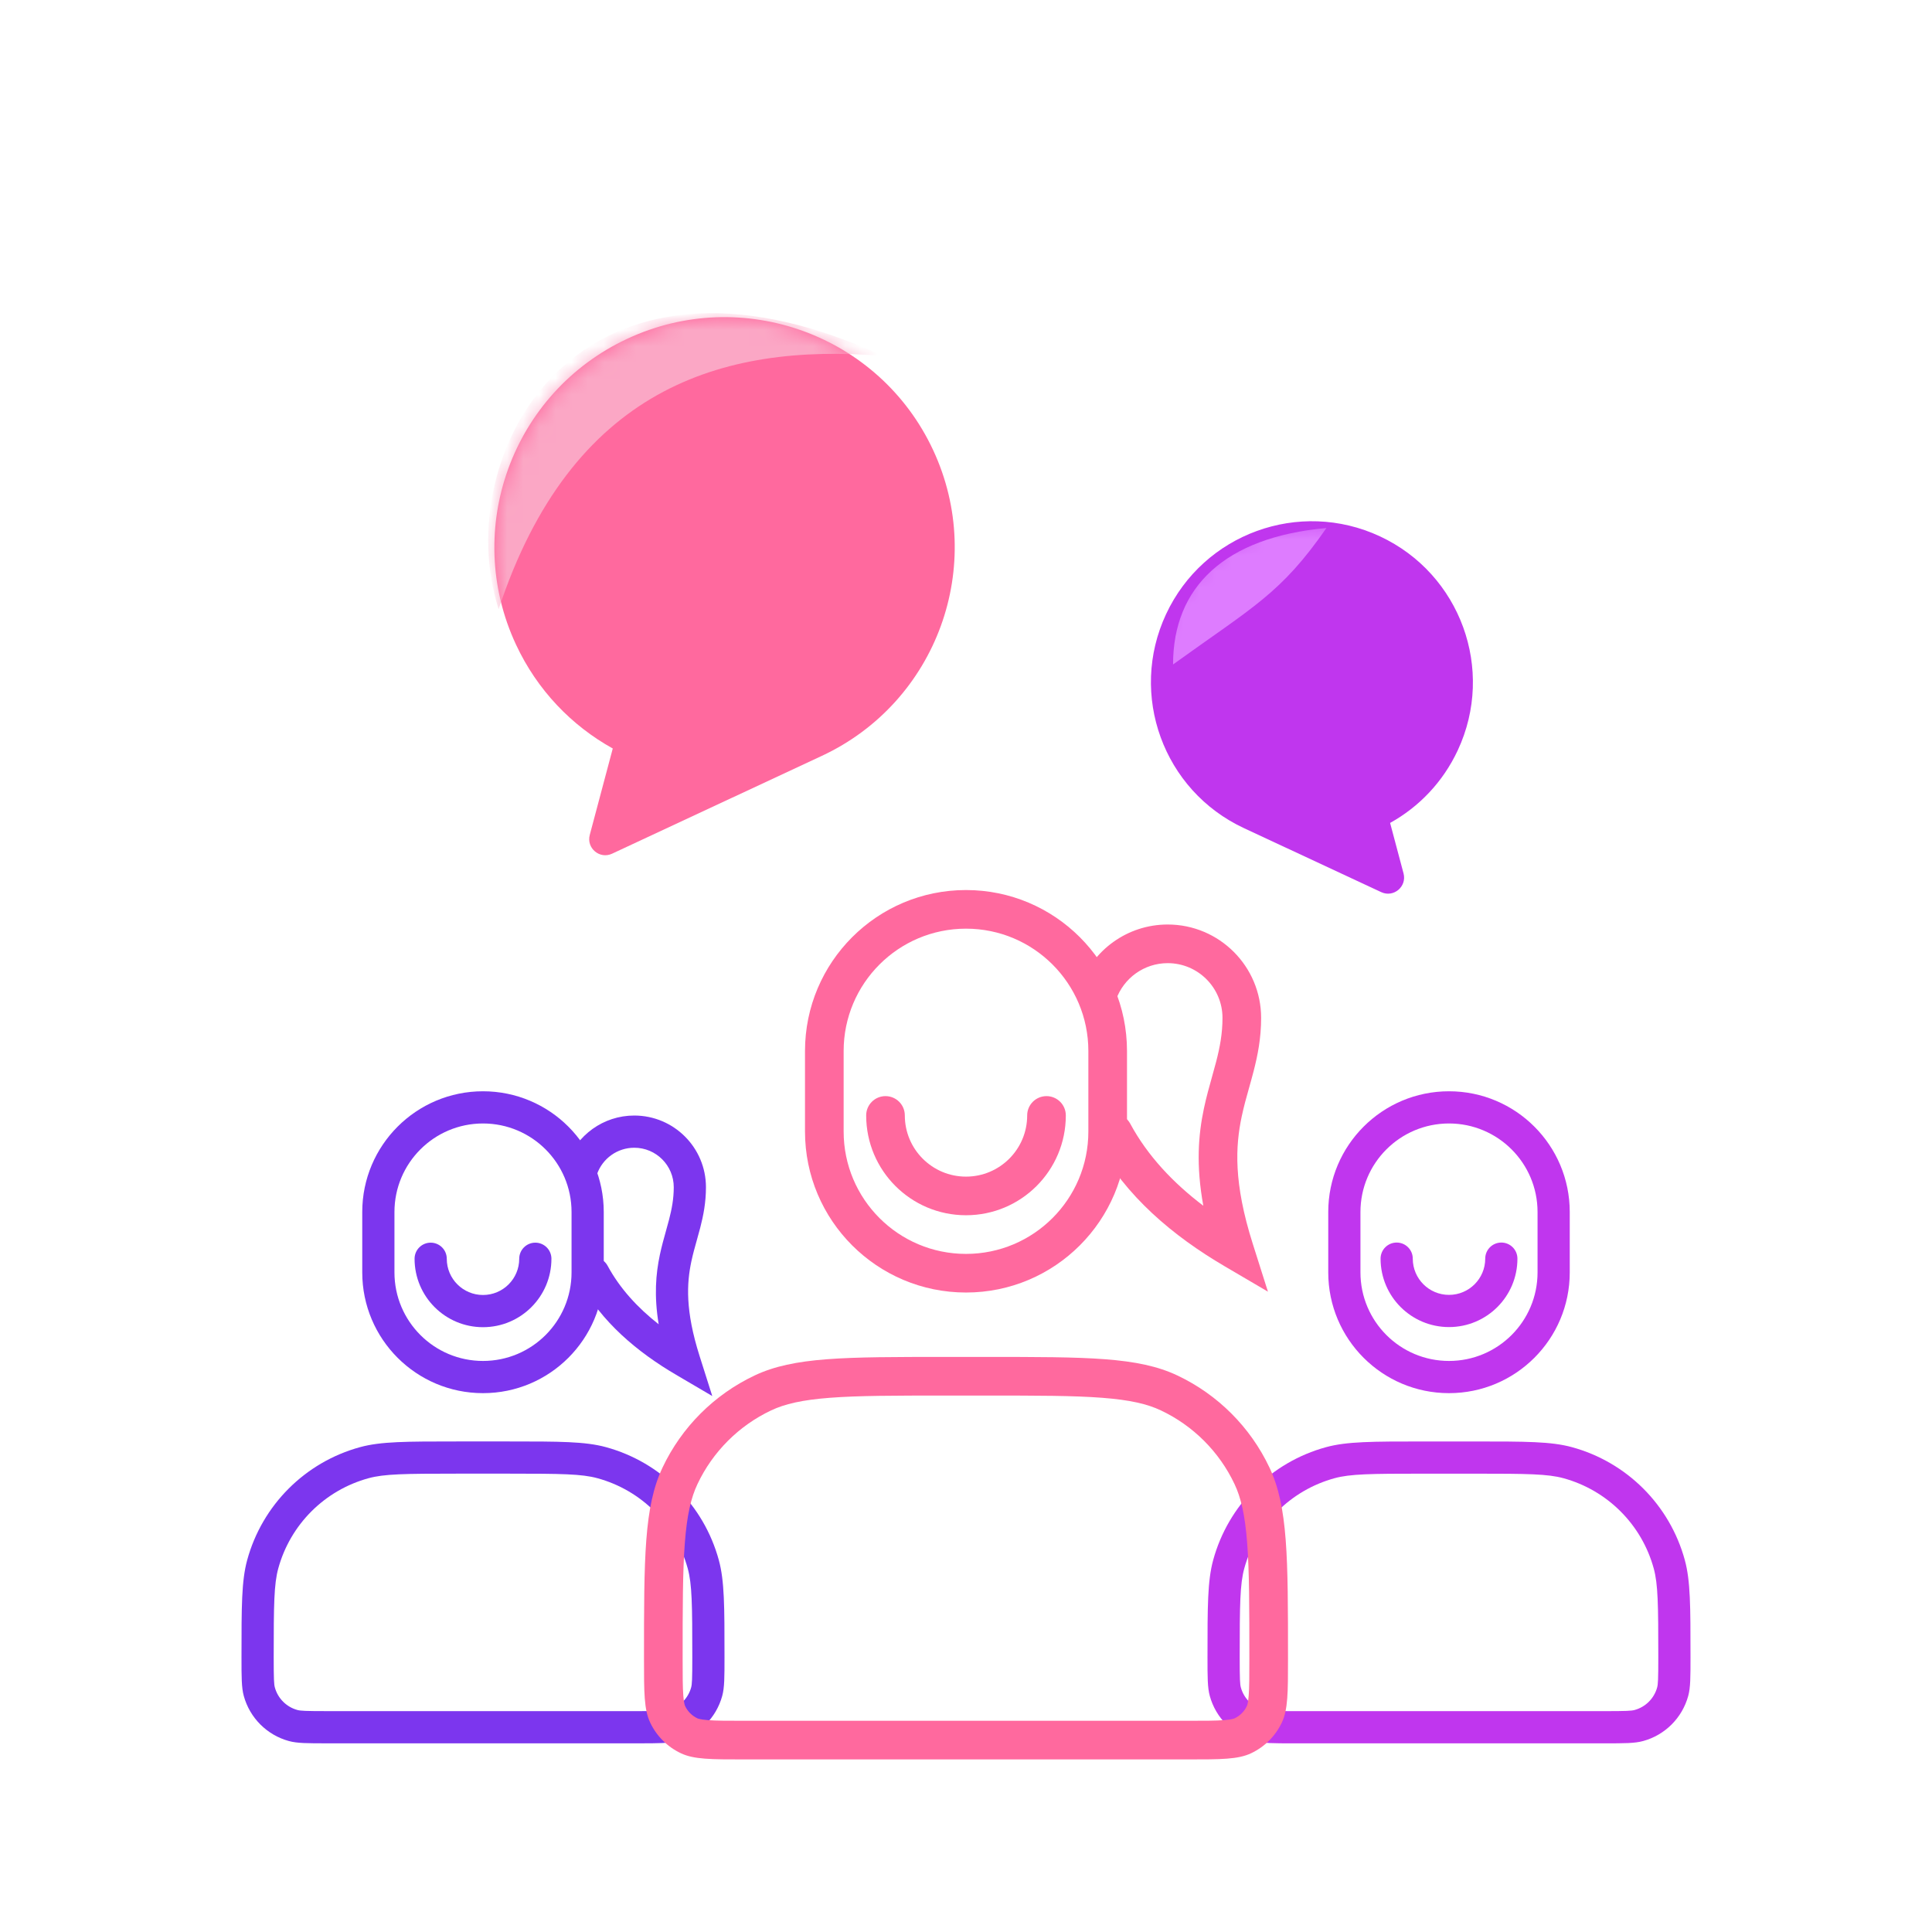 <svg width="120" height="120" viewBox="0 0 120 120" fill="none" xmlns="http://www.w3.org/2000/svg">
<g filter="url(#filter0_i)">
<path fill-rule="evenodd" clip-rule="evenodd" d="M91.607 90.532H88.393C85.106 90.532 83.863 90.549 82.893 90.814C80.162 91.56 78.028 93.694 77.282 96.425C77.018 97.394 77 98.638 77 101.924C77 103.318 77.018 103.615 77.071 103.808C77.257 104.491 77.79 105.025 78.473 105.211C78.667 105.264 78.964 105.282 80.357 105.282H99.643C101.036 105.282 101.333 105.264 101.527 105.211C102.21 105.025 102.743 104.491 102.929 103.808C102.982 103.615 103 103.318 103 101.924C103 98.638 102.982 97.394 102.718 96.425C101.972 93.694 99.838 91.56 97.107 90.814C96.137 90.549 94.894 90.532 91.607 90.532ZM75.353 95.898C75 97.191 75 98.769 75 101.924C75 103.187 75 103.818 75.141 104.335C75.514 105.701 76.581 106.768 77.947 107.14C78.464 107.282 79.095 107.282 80.357 107.282H99.643C100.905 107.282 101.536 107.282 102.053 107.14C103.419 106.768 104.486 105.701 104.859 104.335C105 103.818 105 103.187 105 101.924C105 98.769 105 97.191 104.647 95.898C103.715 92.484 101.048 89.817 97.633 88.885C96.34 88.532 94.763 88.532 91.607 88.532H88.393C85.237 88.532 83.66 88.532 82.367 88.885C78.952 89.817 76.285 92.484 75.353 95.898Z" fill="#C036EE"/>
</g>
<g filter="url(#filter1_i)">
<path fill-rule="evenodd" clip-rule="evenodd" d="M95.5 78.031V74.281C95.5 71.244 93.038 68.781 90 68.781C86.962 68.781 84.5 71.244 84.5 74.281V78.031C84.5 81.069 86.962 83.531 90 83.531C93.038 83.531 95.5 81.069 95.5 78.031ZM90 66.781C85.858 66.781 82.5 70.139 82.5 74.281V78.031C82.5 82.174 85.858 85.531 90 85.531C94.142 85.531 97.5 82.174 97.5 78.031V74.281C97.5 70.139 94.142 66.781 90 66.781Z" fill="#C036EE"/>
</g>
<g filter="url(#filter2_i)">
<path fill-rule="evenodd" clip-rule="evenodd" d="M86.75 76.177C87.302 76.177 87.75 76.625 87.75 77.177C87.75 78.42 88.757 79.427 90 79.427C91.243 79.427 92.25 78.42 92.25 77.177C92.25 76.625 92.698 76.177 93.25 76.177C93.802 76.177 94.25 76.625 94.25 77.177C94.25 79.525 92.347 81.427 90 81.427C87.653 81.427 85.75 79.525 85.75 77.177C85.75 76.625 86.198 76.177 86.75 76.177Z" fill="#C036EE"/>
</g>
<g filter="url(#filter3_i)">
<path fill-rule="evenodd" clip-rule="evenodd" d="M31.607 90.531H28.393C25.106 90.531 23.863 90.549 22.893 90.814C20.162 91.559 18.028 93.693 17.282 96.425C17.018 97.394 17 98.638 17 101.924C17 103.318 17.018 103.615 17.071 103.808C17.257 104.491 17.791 105.025 18.473 105.211C18.667 105.264 18.964 105.281 20.357 105.281H39.643C41.036 105.281 41.333 105.264 41.527 105.211C42.209 105.025 42.743 104.491 42.929 103.808C42.982 103.615 43 103.318 43 101.924C43 98.638 42.982 97.394 42.718 96.425C41.972 93.693 39.838 91.559 37.107 90.814C36.137 90.549 34.894 90.531 31.607 90.531ZM15.353 95.898C15 97.191 15 98.769 15 101.924C15 103.187 15 103.818 15.141 104.335C15.514 105.701 16.581 106.768 17.947 107.14C18.464 107.281 19.095 107.281 20.357 107.281H39.643C40.905 107.281 41.536 107.281 42.053 107.14C43.419 106.768 44.486 105.701 44.859 104.335C45 103.818 45 103.187 45 101.924C45 98.769 45 97.191 44.647 95.898C43.715 92.484 41.048 89.816 37.633 88.884C36.34 88.531 34.763 88.531 31.607 88.531H28.393C25.237 88.531 23.66 88.531 22.367 88.884C18.952 89.816 16.285 92.484 15.353 95.898Z" fill="#7C36EE"/>
</g>
<g filter="url(#filter4_i)">
<path fill-rule="evenodd" clip-rule="evenodd" d="M39.396 70.288C38.333 70.288 37.425 70.966 37.086 71.916C36.9 72.437 36.328 72.708 35.808 72.522C35.288 72.337 35.016 71.765 35.202 71.245C35.816 69.523 37.461 68.288 39.396 68.288C41.855 68.288 43.848 70.281 43.848 72.74C43.848 73.692 43.687 74.5 43.496 75.243C43.42 75.536 43.346 75.8 43.274 76.055C43.154 76.482 43.041 76.883 42.941 77.351C42.654 78.709 42.555 80.396 43.453 83.227L44.24 85.71L41.993 84.391C39.601 82.987 37.36 81.126 35.979 78.568C35.717 78.082 35.898 77.476 36.384 77.213C36.87 76.951 37.477 77.132 37.739 77.618C38.502 79.031 39.605 80.227 40.912 81.253C40.62 79.479 40.733 78.128 40.985 76.938C41.095 76.415 41.242 75.89 41.375 75.416C41.442 75.177 41.506 74.95 41.559 74.743C41.729 74.084 41.848 73.457 41.848 72.74C41.848 71.386 40.751 70.288 39.396 70.288Z" fill="#7C36EE"/>
</g>
<g filter="url(#filter5_i)">
<path fill-rule="evenodd" clip-rule="evenodd" d="M35.5 78.031V74.281C35.5 71.244 33.038 68.781 30 68.781C26.962 68.781 24.5 71.244 24.5 74.281V78.031C24.5 81.069 26.962 83.531 30 83.531C33.038 83.531 35.5 81.069 35.5 78.031ZM30 66.781C25.858 66.781 22.5 70.139 22.5 74.281V78.031C22.5 82.174 25.858 85.531 30 85.531C34.142 85.531 37.5 82.174 37.5 78.031V74.281C37.5 70.139 34.142 66.781 30 66.781Z" fill="#7C36EE"/>
</g>
<g filter="url(#filter6_i)">
<path fill-rule="evenodd" clip-rule="evenodd" d="M26.75 76.184C27.302 76.184 27.75 76.632 27.75 77.184C27.75 78.427 28.757 79.434 30 79.434C31.243 79.434 32.25 78.427 32.25 77.184C32.25 76.632 32.698 76.184 33.25 76.184C33.802 76.184 34.25 76.632 34.25 77.184C34.25 79.531 32.347 81.434 30 81.434C27.653 81.434 25.75 79.531 25.75 77.184C25.75 76.632 26.198 76.184 26.75 76.184Z" fill="#7C36EE"/>
</g>
<g filter="url(#filter7_i)">
<path fill-rule="evenodd" clip-rule="evenodd" d="M72.528 58.823C71.052 58.823 69.792 59.764 69.322 61.083C69.1 61.708 68.413 62.033 67.789 61.811C67.165 61.588 66.839 60.902 67.061 60.277C67.861 58.033 70.005 56.423 72.528 56.423C75.733 56.423 78.331 59.021 78.331 62.226C78.331 63.48 78.119 64.546 77.865 65.53C77.766 65.915 77.667 66.265 77.572 66.604C77.41 67.177 77.258 67.719 77.125 68.347C76.737 70.18 76.606 72.454 77.81 76.249L78.754 79.228L76.058 77.646C72.881 75.781 69.915 73.314 68.09 69.934C67.775 69.351 67.992 68.623 68.575 68.308C69.159 67.993 69.887 68.21 70.201 68.794C71.282 70.795 72.866 72.469 74.74 73.891C74.281 71.375 74.429 69.496 74.777 67.851C74.923 67.158 75.117 66.467 75.293 65.837C75.383 65.516 75.469 65.212 75.541 64.931C75.769 64.046 75.931 63.197 75.931 62.226C75.931 60.347 74.408 58.823 72.528 58.823Z" fill="#FF699E"/>
</g>
<g filter="url(#filter8_i)">
<path fill-rule="evenodd" clip-rule="evenodd" d="M61.25 85.681H58.75C55.565 85.681 53.311 85.683 51.545 85.819C49.805 85.952 48.738 86.205 47.895 86.603C45.888 87.553 44.271 89.169 43.322 91.177C42.923 92.019 42.67 93.087 42.537 94.827C42.402 96.593 42.4 98.846 42.4 102.031C42.4 103.118 42.402 103.798 42.441 104.311C42.478 104.798 42.539 104.935 42.554 104.966C42.712 105.3 42.981 105.57 43.316 105.728C43.346 105.742 43.483 105.803 43.971 105.841C44.484 105.88 45.163 105.881 46.25 105.881H73.75C74.837 105.881 75.516 105.88 76.029 105.841C76.517 105.803 76.654 105.742 76.684 105.728C77.019 105.57 77.288 105.3 77.446 104.966C77.461 104.935 77.522 104.798 77.559 104.311C77.598 103.798 77.6 103.118 77.6 102.031C77.6 98.846 77.598 96.593 77.463 94.827C77.33 93.087 77.077 92.019 76.678 91.177C75.729 89.169 74.112 87.553 72.105 86.603C71.262 86.205 70.195 85.952 68.455 85.819C66.689 85.683 64.435 85.681 61.25 85.681ZM41.152 90.151C40 92.587 40 95.735 40 102.031C40 104.13 40 105.18 40.384 105.992C40.78 106.828 41.453 107.502 42.29 107.897C43.102 108.281 44.151 108.281 46.25 108.281H73.75C75.849 108.281 76.898 108.281 77.71 107.897C78.547 107.502 79.22 106.828 79.616 105.992C80 105.18 80 104.13 80 102.031C80 95.735 80 92.587 78.848 90.151C77.661 87.641 75.64 85.621 73.131 84.434C70.695 83.281 67.546 83.281 61.25 83.281H58.75C52.453 83.281 49.305 83.281 46.869 84.434C44.36 85.621 42.339 87.641 41.152 90.151Z" fill="#FF699E"/>
</g>
<g filter="url(#filter9_i)">
<path fill-rule="evenodd" clip-rule="evenodd" d="M67.6 69.281V64.281C67.6 60.084 64.197 56.681 60 56.681C55.803 56.681 52.4 60.084 52.4 64.281V69.281C52.4 73.479 55.803 76.882 60 76.882C64.197 76.882 67.6 73.479 67.6 69.281ZM60 54.282C54.477 54.282 50 58.759 50 64.281V69.281C50 74.804 54.477 79.281 60 79.281C65.523 79.281 70 74.804 70 69.281V64.281C70 58.759 65.523 54.282 60 54.282Z" fill="#FF699E"/>
</g>
<g filter="url(#filter10_i)">
<path fill-rule="evenodd" clip-rule="evenodd" d="M55 67.082C55.663 67.082 56.2 67.619 56.2 68.281C56.2 70.38 57.901 72.082 60 72.082C62.099 72.082 63.8 70.38 63.8 68.281C63.8 67.619 64.337 67.082 65 67.082C65.663 67.082 66.2 67.619 66.2 68.281C66.2 71.706 63.424 74.481 60 74.481C56.576 74.481 53.8 71.706 53.8 68.281C53.8 67.619 54.337 67.082 55 67.082Z" fill="#FF699E"/>
</g>
<path d="M72.425 38.149C70.091 43.153 72.256 49.101 77.26 51.435C78.326 51.932 83.069 54.143 85.79 55.412C86.559 55.771 87.394 55.067 87.176 54.247L86.342 51.114C88.123 50.126 89.62 48.586 90.546 46.599C92.88 41.595 90.715 35.647 85.71 33.313C80.706 30.98 74.758 33.145 72.425 38.149Z" fill="#C036EE"/>
<mask id="mask0" mask-type="alpha" maskUnits="userSpaceOnUse" x="71" y="32" width="21" height="24">
<path d="M72.425 38.149C70.091 43.153 72.256 49.101 77.26 51.435C78.326 51.932 83.069 54.143 85.79 55.412C86.559 55.771 87.394 55.067 87.176 54.247L86.342 51.114C88.123 50.126 89.62 48.586 90.546 46.599C92.88 41.595 90.715 35.647 85.71 33.313C80.706 30.98 74.758 33.145 72.425 38.149Z" fill="#C036EE"/>
</mask>
<g mask="url(#mask0)">
<g filter="url(#filter11_f)">
<path d="M82.388 32.795C76.062 33.367 72.861 36.468 72.861 41.27C77.863 37.669 79.564 36.868 82.388 32.795Z" fill="#DE7CFF"/>
</g>
</g>
<path d="M57.958 27.954C61.294 35.109 58.199 43.613 51.044 46.949C49.405 47.714 41.679 51.316 38.016 53.025C37.247 53.383 36.412 52.679 36.631 51.859L38.06 46.49C35.514 45.078 33.374 42.877 32.049 40.036C28.713 32.881 31.808 24.377 38.963 21.041C46.117 17.704 54.622 20.8 57.958 27.954Z" fill="#FF699E"/>
<mask id="mask1" mask-type="alpha" maskUnits="userSpaceOnUse" x="30" y="19" width="30" height="35">
<path d="M57.958 27.955C61.294 35.109 58.199 43.614 51.044 46.95C49.405 47.714 41.679 51.317 38.016 53.025C37.247 53.383 36.412 52.68 36.631 51.86L38.06 46.49C35.514 45.078 33.374 42.877 32.049 40.036C28.713 32.882 31.808 24.377 38.963 21.041C46.117 17.705 54.622 20.8 57.958 27.955Z" fill="#FF699E"/>
</mask>
<g mask="url(#mask1)">
<g filter="url(#filter12_f)">
<path d="M54.841 22.108C35.797 13.346 27.891 28.268 30.971 37.838C35.481 24.198 44.743 21.274 54.841 22.108Z" fill="#FBA7C5"/>
</g>
</g>
<defs>
<filter id="filter0_i" x="75" y="88.532" width="30" height="19.75" filterUnits="userSpaceOnUse" color-interpolation-filters="sRGB">
<feFlood flood-opacity="0" result="BackgroundImageFix"/>
<feBlend mode="normal" in="SourceGraphic" in2="BackgroundImageFix" result="shape"/>
<feColorMatrix in="SourceAlpha" type="matrix" values="0 0 0 0 0 0 0 0 0 0 0 0 0 0 0 0 0 0 127 0" result="hardAlpha"/>
<feOffset dy="1"/>
<feGaussianBlur stdDeviation="0.5"/>
<feComposite in2="hardAlpha" operator="arithmetic" k2="-1" k3="1"/>
<feColorMatrix type="matrix" values="0 0 0 0 0.681 0 0 0 0 0.421 0 0 0 0 1 0 0 0 1 0"/>
<feBlend mode="normal" in2="shape" result="effect1_innerShadow"/>
</filter>
<filter id="filter1_i" x="82.5" y="66.781" width="15" height="19.75" filterUnits="userSpaceOnUse" color-interpolation-filters="sRGB">
<feFlood flood-opacity="0" result="BackgroundImageFix"/>
<feBlend mode="normal" in="SourceGraphic" in2="BackgroundImageFix" result="shape"/>
<feColorMatrix in="SourceAlpha" type="matrix" values="0 0 0 0 0 0 0 0 0 0 0 0 0 0 0 0 0 0 127 0" result="hardAlpha"/>
<feOffset dy="1"/>
<feGaussianBlur stdDeviation="0.5"/>
<feComposite in2="hardAlpha" operator="arithmetic" k2="-1" k3="1"/>
<feColorMatrix type="matrix" values="0 0 0 0 0.681 0 0 0 0 0.421 0 0 0 0 1 0 0 0 1 0"/>
<feBlend mode="normal" in2="shape" result="effect1_innerShadow"/>
</filter>
<filter id="filter2_i" x="85.75" y="76.177" width="8.5" height="6.25" filterUnits="userSpaceOnUse" color-interpolation-filters="sRGB">
<feFlood flood-opacity="0" result="BackgroundImageFix"/>
<feBlend mode="normal" in="SourceGraphic" in2="BackgroundImageFix" result="shape"/>
<feColorMatrix in="SourceAlpha" type="matrix" values="0 0 0 0 0 0 0 0 0 0 0 0 0 0 0 0 0 0 127 0" result="hardAlpha"/>
<feOffset dy="1"/>
<feGaussianBlur stdDeviation="0.5"/>
<feComposite in2="hardAlpha" operator="arithmetic" k2="-1" k3="1"/>
<feColorMatrix type="matrix" values="0 0 0 0 0.681 0 0 0 0 0.421 0 0 0 0 1 0 0 0 1 0"/>
<feBlend mode="normal" in2="shape" result="effect1_innerShadow"/>
</filter>
<filter id="filter3_i" x="15" y="88.531" width="30" height="19.75" filterUnits="userSpaceOnUse" color-interpolation-filters="sRGB">
<feFlood flood-opacity="0" result="BackgroundImageFix"/>
<feBlend mode="normal" in="SourceGraphic" in2="BackgroundImageFix" result="shape"/>
<feColorMatrix in="SourceAlpha" type="matrix" values="0 0 0 0 0 0 0 0 0 0 0 0 0 0 0 0 0 0 127 0" result="hardAlpha"/>
<feOffset dy="1"/>
<feGaussianBlur stdDeviation="0.5"/>
<feComposite in2="hardAlpha" operator="arithmetic" k2="-1" k3="1"/>
<feColorMatrix type="matrix" values="0 0 0 0 0.626 0 0 0 0 0.396 0 0 0 0 1 0 0 0 1 0"/>
<feBlend mode="normal" in2="shape" result="effect1_innerShadow"/>
</filter>
<filter id="filter4_i" x="35.144" y="68.288" width="9.096" height="18.422" filterUnits="userSpaceOnUse" color-interpolation-filters="sRGB">
<feFlood flood-opacity="0" result="BackgroundImageFix"/>
<feBlend mode="normal" in="SourceGraphic" in2="BackgroundImageFix" result="shape"/>
<feColorMatrix in="SourceAlpha" type="matrix" values="0 0 0 0 0 0 0 0 0 0 0 0 0 0 0 0 0 0 127 0" result="hardAlpha"/>
<feOffset dy="1"/>
<feGaussianBlur stdDeviation="0.5"/>
<feComposite in2="hardAlpha" operator="arithmetic" k2="-1" k3="1"/>
<feColorMatrix type="matrix" values="0 0 0 0 0.626 0 0 0 0 0.396 0 0 0 0 1 0 0 0 1 0"/>
<feBlend mode="normal" in2="shape" result="effect1_innerShadow"/>
</filter>
<filter id="filter5_i" x="22.5" y="66.781" width="15" height="19.75" filterUnits="userSpaceOnUse" color-interpolation-filters="sRGB">
<feFlood flood-opacity="0" result="BackgroundImageFix"/>
<feBlend mode="normal" in="SourceGraphic" in2="BackgroundImageFix" result="shape"/>
<feColorMatrix in="SourceAlpha" type="matrix" values="0 0 0 0 0 0 0 0 0 0 0 0 0 0 0 0 0 0 127 0" result="hardAlpha"/>
<feOffset dy="1"/>
<feGaussianBlur stdDeviation="0.5"/>
<feComposite in2="hardAlpha" operator="arithmetic" k2="-1" k3="1"/>
<feColorMatrix type="matrix" values="0 0 0 0 0.626 0 0 0 0 0.396 0 0 0 0 1 0 0 0 1 0"/>
<feBlend mode="normal" in2="shape" result="effect1_innerShadow"/>
</filter>
<filter id="filter6_i" x="25.75" y="76.184" width="8.5" height="6.25" filterUnits="userSpaceOnUse" color-interpolation-filters="sRGB">
<feFlood flood-opacity="0" result="BackgroundImageFix"/>
<feBlend mode="normal" in="SourceGraphic" in2="BackgroundImageFix" result="shape"/>
<feColorMatrix in="SourceAlpha" type="matrix" values="0 0 0 0 0 0 0 0 0 0 0 0 0 0 0 0 0 0 127 0" result="hardAlpha"/>
<feOffset dy="1"/>
<feGaussianBlur stdDeviation="0.5"/>
<feComposite in2="hardAlpha" operator="arithmetic" k2="-1" k3="1"/>
<feColorMatrix type="matrix" values="0 0 0 0 0.626 0 0 0 0 0.396 0 0 0 0 1 0 0 0 1 0"/>
<feBlend mode="normal" in2="shape" result="effect1_innerShadow"/>
</filter>
<filter id="filter7_i" x="66.991" y="56.423" width="11.763" height="23.805" filterUnits="userSpaceOnUse" color-interpolation-filters="sRGB">
<feFlood flood-opacity="0" result="BackgroundImageFix"/>
<feBlend mode="normal" in="SourceGraphic" in2="BackgroundImageFix" result="shape"/>
<feColorMatrix in="SourceAlpha" type="matrix" values="0 0 0 0 0 0 0 0 0 0 0 0 0 0 0 0 0 0 127 0" result="hardAlpha"/>
<feOffset dy="1"/>
<feGaussianBlur stdDeviation="0.5"/>
<feComposite in2="hardAlpha" operator="arithmetic" k2="-1" k3="1"/>
<feColorMatrix type="matrix" values="0 0 0 0 1 0 0 0 0 0.571 0 0 0 0 0.722 0 0 0 1 0"/>
<feBlend mode="normal" in2="shape" result="effect1_innerShadow"/>
</filter>
<filter id="filter8_i" x="40" y="83.281" width="40" height="26" filterUnits="userSpaceOnUse" color-interpolation-filters="sRGB">
<feFlood flood-opacity="0" result="BackgroundImageFix"/>
<feBlend mode="normal" in="SourceGraphic" in2="BackgroundImageFix" result="shape"/>
<feColorMatrix in="SourceAlpha" type="matrix" values="0 0 0 0 0 0 0 0 0 0 0 0 0 0 0 0 0 0 127 0" result="hardAlpha"/>
<feOffset dy="1"/>
<feGaussianBlur stdDeviation="0.5"/>
<feComposite in2="hardAlpha" operator="arithmetic" k2="-1" k3="1"/>
<feColorMatrix type="matrix" values="0 0 0 0 1 0 0 0 0 0.571 0 0 0 0 0.722 0 0 0 1 0"/>
<feBlend mode="normal" in2="shape" result="effect1_innerShadow"/>
</filter>
<filter id="filter9_i" x="50" y="54.282" width="20" height="26" filterUnits="userSpaceOnUse" color-interpolation-filters="sRGB">
<feFlood flood-opacity="0" result="BackgroundImageFix"/>
<feBlend mode="normal" in="SourceGraphic" in2="BackgroundImageFix" result="shape"/>
<feColorMatrix in="SourceAlpha" type="matrix" values="0 0 0 0 0 0 0 0 0 0 0 0 0 0 0 0 0 0 127 0" result="hardAlpha"/>
<feOffset dy="1"/>
<feGaussianBlur stdDeviation="0.5"/>
<feComposite in2="hardAlpha" operator="arithmetic" k2="-1" k3="1"/>
<feColorMatrix type="matrix" values="0 0 0 0 1 0 0 0 0 0.571 0 0 0 0 0.722 0 0 0 1 0"/>
<feBlend mode="normal" in2="shape" result="effect1_innerShadow"/>
</filter>
<filter id="filter10_i" x="53.8" y="67.082" width="12.4" height="8.4" filterUnits="userSpaceOnUse" color-interpolation-filters="sRGB">
<feFlood flood-opacity="0" result="BackgroundImageFix"/>
<feBlend mode="normal" in="SourceGraphic" in2="BackgroundImageFix" result="shape"/>
<feColorMatrix in="SourceAlpha" type="matrix" values="0 0 0 0 0 0 0 0 0 0 0 0 0 0 0 0 0 0 127 0" result="hardAlpha"/>
<feOffset dy="1"/>
<feGaussianBlur stdDeviation="0.5"/>
<feComposite in2="hardAlpha" operator="arithmetic" k2="-1" k3="1"/>
<feColorMatrix type="matrix" values="0 0 0 0 1 0 0 0 0 0.571 0 0 0 0 0.722 0 0 0 1 0"/>
<feBlend mode="normal" in2="shape" result="effect1_innerShadow"/>
</filter>
<filter id="filter11_f" x="68.861" y="28.795" width="17.528" height="16.475" filterUnits="userSpaceOnUse" color-interpolation-filters="sRGB">
<feFlood flood-opacity="0" result="BackgroundImageFix"/>
<feBlend mode="normal" in="SourceGraphic" in2="BackgroundImageFix" result="shape"/>
<feGaussianBlur stdDeviation="2" result="effect1_foregroundBlur"/>
</filter>
<filter id="filter12_f" x="26.324" y="15.452" width="32.517" height="26.386" filterUnits="userSpaceOnUse" color-interpolation-filters="sRGB">
<feFlood flood-opacity="0" result="BackgroundImageFix"/>
<feBlend mode="normal" in="SourceGraphic" in2="BackgroundImageFix" result="shape"/>
<feGaussianBlur stdDeviation="2" result="effect1_foregroundBlur"/>
</filter>
</defs>
</svg>
